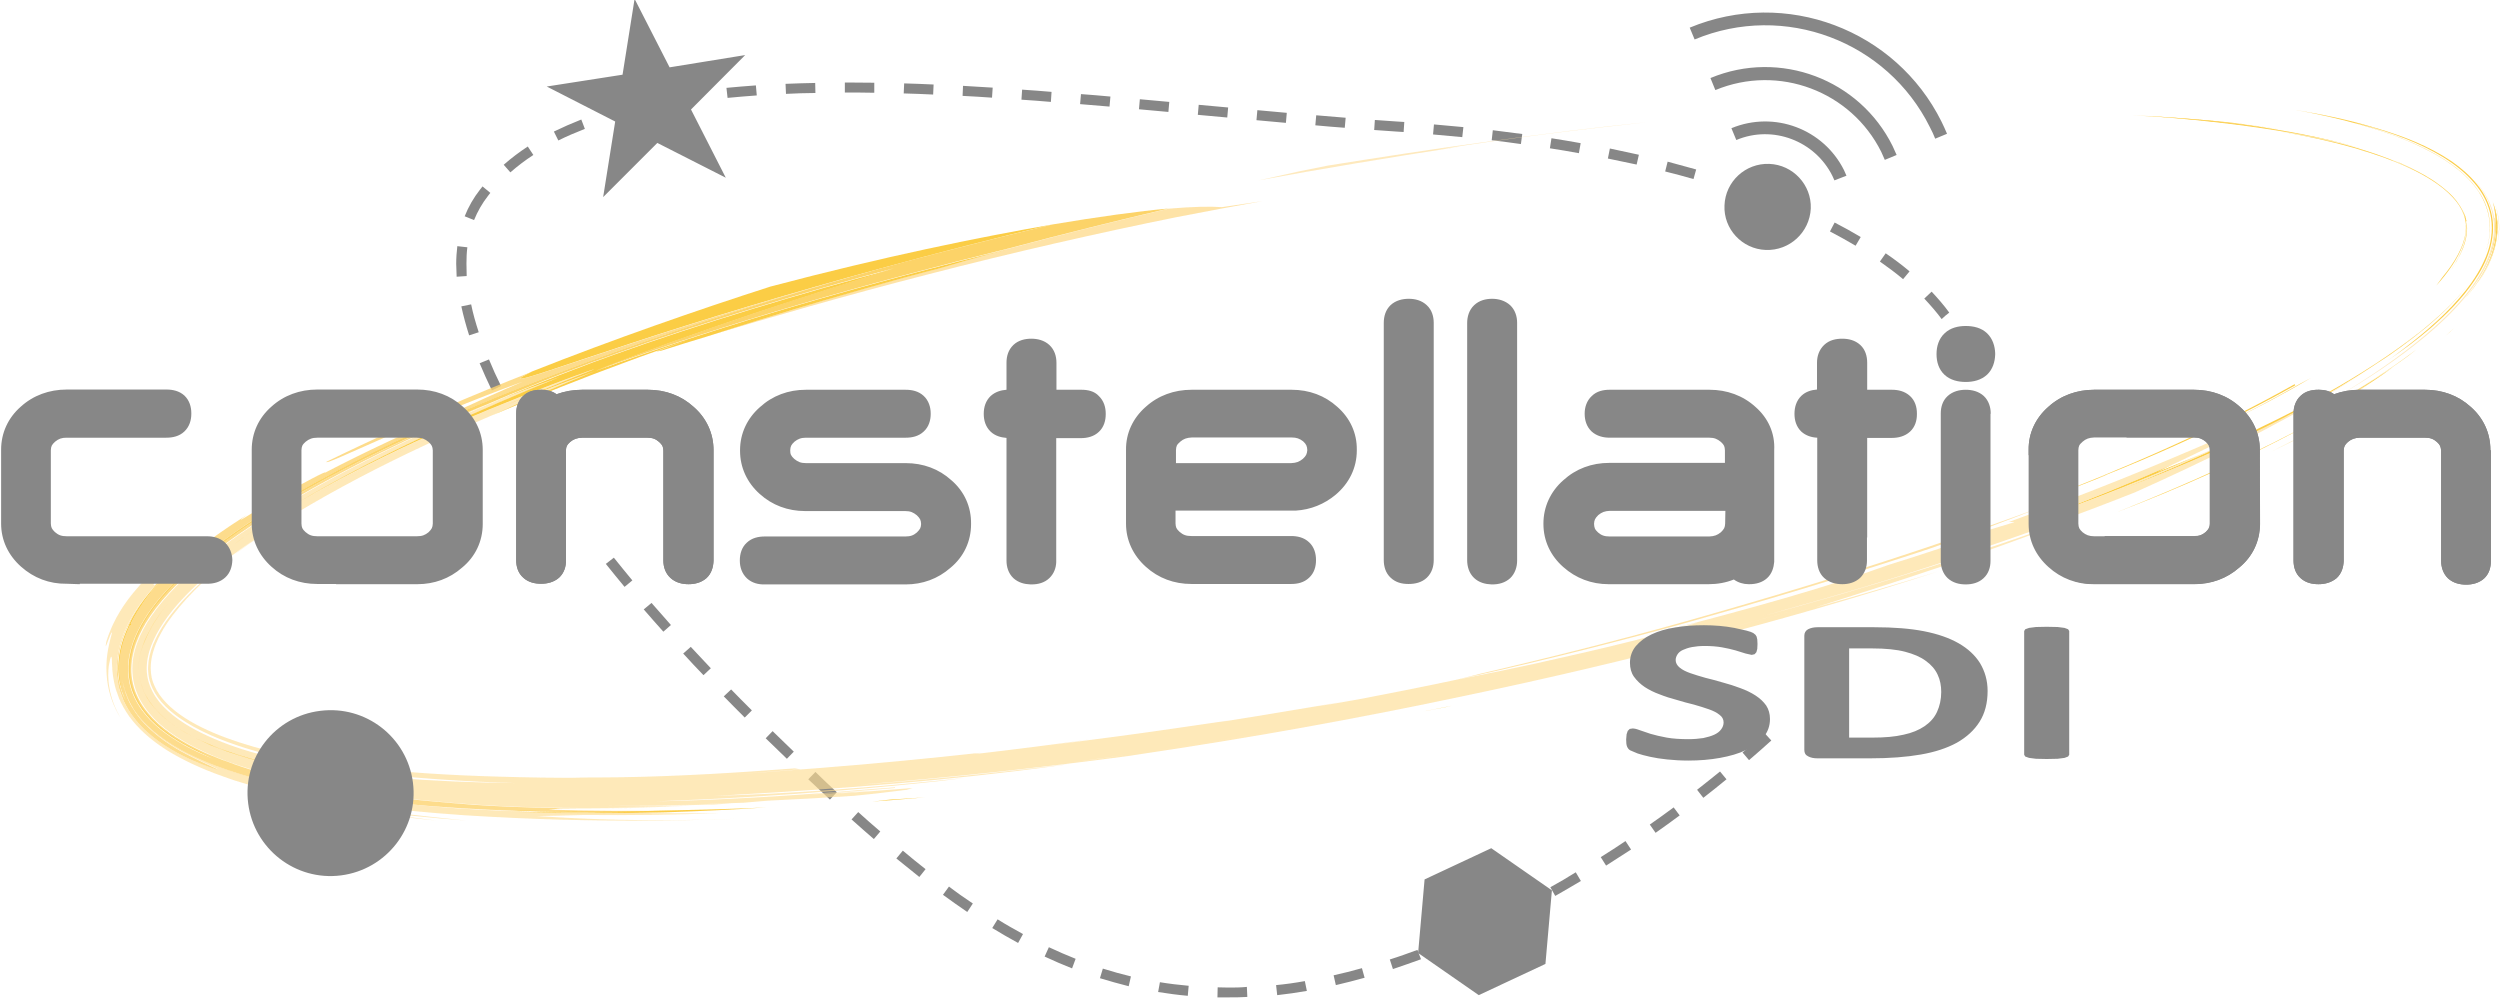 <svg xmlns="http://www.w3.org/2000/svg" width="112.12" height="45" viewBox="0 0 112.12 45"><style type="text/css"><![CDATA[
	.st0{fill:#878787;}	.st1{fill:#FAC017;}	.st2{fill:#FAC019;}	.st3{fill:#FAC226;}	.st4{fill:#FBC842;}	.st5{fill:#FDD36F;}	.st6{opacity:0.8;}	.st7{fill:#FEDC91;}
	.st8{fill:#FEE4AC;}	.st9{fill:none;}	.st10{opacity:0.8;fill:#FEDC91;enable-background:new    ;}
]]></style><g id="Calque_7_1_"><path class="st0" d="M81.08 9.4c-.39-.18-.8-.35-1.23-.52l-.17.42c.42.17.82.34 1.21.52l.19-.42zm-44.83 25.55l.97.91.31-.33c-.32-.29-.64-.6-.96-.91l-.32.33zm-3.67-31.01l.05.45c.43-.04.87-.08 1.31-.11l-.04-.45c-.44.03-.89.07-1.32.11zm1.76 29.17l.95.92.31-.32-.95-.92-.31.32zm-5.47-5.78c.29.33.58.67.88 1l.34-.3-.87-.99-.35.29zm3.59 3.9c.31.32.62.63.94.95l.32-.32c-.31-.31-.62-.62-.93-.94l-.33.31zm6.75-27.52l-1.23-.01h-.09v.45h.09c.4 0 .81 0 1.23.01v-.45zm-8.57 25.6c.3.33.6.65.91.97l.33-.31-.9-.96-.34.3zm7.55 7.44c.33.3.67.59 1 .88l.29-.34c-.33-.28-.66-.57-.99-.87l-.3.33zm6.31 4.87c.38.23.77.46 1.16.67l.22-.4c-.38-.21-.76-.42-1.14-.66l-.24.39zm5.3-37.29c-.44-.04-.88-.08-1.32-.11l-.04.45 1.32.11.04-.45zm-2.95 38.57c.41.19.82.37 1.23.53l.16-.43c-.4-.16-.8-.33-1.2-.52l-.19.42zm-6.65-4.4l1.03.83.28-.35c-.34-.27-.68-.54-1.02-.83l-.29.35zm2.99-34.65l-.02.45c.44.02.88.05 1.32.08l.03-.45-1.33-.08zm-2.66.34c.44.01.88.03 1.32.05l.02-.45c-.44-.02-.89-.04-1.32-.05l-.02.45zm-3.96-.02l-.01-.45c-.45.01-.89.02-1.33.04l.02.45c.43-.02.87-.04 1.32-.04zm10.59-.05c-.44-.04-.88-.07-1.32-.1l-.03.45c.44.03.88.06 1.32.1l.03-.45zm-25.27 4.66l.1-.13-.35-.29-.11.14c-.29.37-.52.77-.69 1.2l.42.17c.16-.39.37-.76.63-1.09zm4.34-3l-.16-.42c-.43.17-.84.35-1.23.54l.2.4c.38-.19.78-.36 1.19-.52zm61.19 8.24c-.23-.32-.5-.63-.79-.94l-.33.31c.29.31.55.61.78.92.1-.1.22-.2.34-.29zm-1.78-1.85c-.33-.28-.69-.55-1.07-.81l-.26.37c.37.26.72.52 1.04.79l.29-.35zm-36.31 31.7c.43.13.85.25 1.29.36l.1-.44c-.42-.1-.84-.22-1.26-.35l-.13.43zm-28.41-32.05c0-.25.01-.5.04-.73l-.45-.05c-.03.26-.05.52-.05.79l.02.58.45-.03-.01-.56zm2.75-5.25c-.38.25-.74.52-1.08.82l.3.34c.32-.28.66-.54 1.03-.78l-.25-.38zm3.5 18.72c.27.34.56.69.84 1.03l.35-.29c-.28-.34-.56-.68-.83-1.02l-.36.28zm-6.48-11.55c.09.42.21.86.35 1.3l.43-.14c-.14-.43-.26-.85-.34-1.25l-.44.09zm.82 2.55c.17.4.35.81.55 1.22l.41-.2c-.2-.4-.38-.8-.54-1.19l-.42.17zm20.78 23.84c.36.27.73.52 1.09.77l.25-.38c-.36-.24-.72-.49-1.07-.76l-.27.37zm35.86-6.38l.29.34c.34-.29.67-.58 1-.88l-.3-.33c-.32.29-.65.58-.99.87zm-1.01.85c-.34.27-.68.55-1.03.82l.28.36c.35-.27.7-.55 1.04-.83l-.29-.35zm-3.15 2.38l.26.37c.37-.26.73-.52 1.08-.78l-.27-.36c-.35.26-.71.52-1.07.77zm-1.88-29.87l1.29.27.1-.44-1.3-.28-.09.45zm-.32 31.33l.24.38 1.12-.72-.25-.38c-.37.25-.74.49-1.11.72zm2.89-30.75c.44.11.86.22 1.27.34l.12-.43-1.28-.35-.11.44zm7.39 2.69c.4.21.78.42 1.15.64l.23-.39c-.37-.22-.76-.44-1.17-.65l-.21.4zm-26.99-5.56l-1.32-.12-.04.45 1.32.12.04-.45zm2.15 39.36l.05.45c.44-.05.88-.11 1.33-.19l-.09-.44c-.44.08-.87.14-1.29.18zm.48-39.12l-1.32-.12-.04.45 1.32.12.04-.45zm2.64.22l-1.32-.11-.04.45c.44.04.88.08 1.32.11l.04-.45zm9.18 34.51l.22.39c.38-.22.77-.44 1.15-.67l-.23-.39c-.38.24-.76.46-1.14.67zm-17.59 4.7c.44.07.88.13 1.33.17l.04-.45c-.44-.04-.87-.09-1.29-.16l-.08.44zm.5-39.92l-1.32-.12-.04.45 1.32.12.04-.45zm7.37 39.17l.1.44c.43-.1.86-.21 1.29-.33l-.12-.43c-.43.12-.85.23-1.27.32zm-4.72.55l-.48-.01-.01.45h.49c.28 0 .56 0 .85-.02l-.02-.45c-.28.03-.56.03-.83.03zm13.18-38.28l-1.32-.17-.05.45c.44.05.88.11 1.31.17l.06-.45zm-1.07 35.01l.2.4c.4-.19.79-.4 1.19-.6l-.21-.4c-.4.21-.79.41-1.18.6zm-4.25-35.1l.03-.45-.32-.02-1-.07-.03.45 1 .07.32.02zm7.94.5c-.43-.08-.87-.15-1.31-.22l-.07.45c.44.07.88.14 1.3.22l.08-.45zm-6.09 35.69l.17.42c.41-.17.81-.35 1.22-.53l-.19-.41c-.4.18-.8.35-1.2.52zm-2.47.92l.14.43c.42-.14.84-.29 1.26-.44l-.16-.42c-.41.15-.82.3-1.24.43zm3.3-37.33l-1.32-.12-.04.45 1.31.12.05-.45zm2.64.31z"/><g class="st6"><path class="st9" d="M52.4 9.36"/><path class="st7" d="M52.4 9.36c1.06-.09 1.85-.11 2.4-.07l1.82-.27c-1.29.23-2.58.47-3.86.72-3.47.7-7.37 1.59-11.08 2.55-3.71.95-7.24 1.97-10 2.8 1.62-.52 3.56-1.12 5.42-1.67l1.81-.52c1.17-.33 2.23-.62 3.08-.84l-.5.15c1.26-.37 2.52-.72 3.79-1.07 1.27-.31 2.55-.62 3.83-.91-1.28.29-2.56.6-3.83.91 2.36-.63 4.74-1.22 7.12-1.78"/><path class="st9" d="M45.28 11.14m-13.6 3.95l24.94-6.07"/><path class="st7" d="M65.67 30.41l-.16.03.9-.23c3.57-.83 7.13-1.74 10.4-2.69 3.98-1.14 8.12-2.42 12.36-3.92.85-.3 1.7-.61 2.56-.93-1.7.67-3.41 1.31-5.14 1.92l-.51.17c-3.69 1.21-7.07 2.22-10.38 3.15-3.33.92-6.58 1.74-10.03 2.5"/><path class="st9" d="M86.58 24.6m4.56-2"/><path class="st2" d="M91.14 22.6c3.88-1.5 7.97-3.23 11.77-5.37l.03.05c-2.11 1.18-4.44 2.32-6.87 3.35-.67.28-1.34.56-2.02.83l.49-.18c-1.13.45-2.26.89-3.4 1.32m8.63-3.59c1.16-.57 2.3-1.18 3.42-1.82l.45-.24c-1.25.74-2.55 1.42-3.87 2.06m-34.92 12.7l-1.03.2 1.29-.26-.26.06"/><path class="st9" d="M63.82 31.91m39.7-12.49"/><path class="st2" d="M103.52 19.42c-.55.29-1.11.57-1.67.84l1.67-.84m-1.67.83l-.24.12.24-.12"/><path class="st9" d="M102.29 5.82"/><path class="st2" d="M102.29 5.82c.42.08.84.16 1.26.25-.41-.09-.83-.17-1.26-.25"/><path class="st9" d="M110.09 14.69"/><path class="st2" d="M110.09 14.69l-.41.37c.14-.11.27-.24.41-.37m-94.18 19.68c-.95-.16-1.89-.34-2.81-.57.92.23 1.86.42 2.81.57"/><path class="st9" d="M63.82 31.91"/><path class="st2" d="M63.82 31.91l-2.08.37 2.08-.37"/><path class="st9" d="M105.52 6.62m0 0"/><path class="st2" d="M105.52 6.62c.57.16 1.12.33 1.66.53-.46-.17-.94-.32-1.42-.46l-.24-.07m-5.53-1.13c.77.09 1.54.2 2.3.33-.51-.08-1.02-.16-1.53-.23l-.77-.1"/><path class="st9" d="M102.29 5.82"/><path class="st2" d="M109.76 12.33c.51-.67.85-1.41.86-2.02l-.01-.33.01.33-.01-.33h.01c.06.35 0 .73-.15 1.13-.16.41-.41.83-.71 1.22"/><path class="st9" d="M102.28 5.9m0 0"/><path class="st2" d="M102.28 5.9c1.1.19 2.18.42 3.24.72.57.16 1.12.33 1.66.53-.46-.17-.94-.32-1.42-.46.78.23 1.56.5 2.3.85.73.34 1.43.77 1.91 1.28.24.25.42.52.52.79l.03.1.02.07.02.08.01.04v.03-.03l.01.1c.01.14.01.29-.01.44-.07.61-.48 1.33-1.03 1.99l-.28.38c.53-.58.97-1.21 1.19-1.82.11-.3.16-.59.14-.86l-.02-.2v-.03l.01.03v-.01l-.02-.08-.03-.1c-.03-.11-.09-.25-.16-.37l.11.23.04.11.03.1.02.1.01.02v.01l-.01-.03v.04l.02.12.01.25-.01-.33.01-.09-.02-.1-.04-.14-.13-.31.14.31.04.14.01.06.01.03v.03l-.01-.03.01.08-.01-.07-.02-.08-.01-.04-.01-.02-.06-.17c-.05-.13-.11-.26-.2-.39-.16-.26-.39-.5-.67-.73-.55-.46-1.26-.84-2.01-1.15.6.26 1.16.56 1.65.9-.61-.43-1.34-.78-2.11-1.08l.46.18c-.67-.29-1.38-.53-2.11-.74-1.04-.29-2.13-.51-3.23-.68m4.9 1.24l-.47-.16.47.16m3.22 2.22"/><path class="st9" d="M105.76 6.69"/><path class="st1" d="M105.76 6.69c.48.14.96.29 1.42.46-.46-.17-.94-.33-1.42-.46"/><path class="st9" d="M107.18 7.15m3.44 2.83"/><path class="st1" d="M110.61 9.98l.01.33-.01-.33"/><path class="st9" d="M96.11 5.19m0 0"/><path class="st2" d="M96.11 5.19c.43.02.87.05 1.3.08.6.04 1.21.1 1.81.16 1.8.19 3.6.46 5.33.87.33.08.66.17.98.26-1.06-.29-2.15-.5-3.25-.68-2.02-.33-4.09-.55-6.17-.69"/><path class="st9" d="M105.53 6.57m4.87 2.79"/><path class="st2" d="M110.4 9.36l.14.31.04.14.01.06.01.03v.03l-.01-.03.01.08h-.01l.01-.08-.02-.1-.04-.14-.14-.3"/><path class="st9" d="M110.62 9.98"/><path class="st1" d="M110.4 9.36l.14.31.04.14.01.06.01.03v.03l-.01-.03.01.08v-.08l.01.03v-.03l-.01-.03-.01-.06-.04-.14-.15-.31"/><path class="st9" d="M110.62 9.98m-15.03-4.81"/><path class="st2" d="M95.59 5.17l1.02.05.8.06c-.43-.03-.87-.06-1.3-.08l-.52-.03"/><path class="st9" d="M96.37 5.2m0 0"/><path class="st2" d="M96.37 5.2l.24.02-.24-.02m.69.05c.98.06 1.96.14 2.93.25-.51-.05-1.03-.1-1.55-.14-.46-.05-.92-.08-1.38-.11"/><path class="st9" d="M97.41 5.28m13.2 4.7"/><path class="st1" d="M110.61 9.98l.01.33-.01-.33"/><path class="st9" d="M110.61 9.98m-14.24-4.78"/><path class="st2" d="M96.37 5.2l.69.05-.69-.05m.24.02l.45.03c.46.03.92.07 1.38.11l.77.08c-.6-.06-1.21-.11-1.81-.16.6.04 1.21.1 1.81.16-.6-.06-1.21-.11-1.81-.16l-.79-.06"/><path class="st1" d="M96.37 5.2l.69.05-.45-.03-.24-.02m.69.05c.46.03.92.07 1.38.11-.46-.05-.92-.08-1.38-.11"/><path class="st9" d="M99.22 5.44m0 0l-1.81-.16"/><path class="st1" d="M97.41 5.28c.6.04 1.21.1 1.81.16-.61-.07-1.21-.12-1.81-.16"/><path class="st9" d="M98.44 5.35m0 0"/><path class="st2" d="M98.44 5.35c.52.04 1.04.09 1.55.14l.77.1c-.77-.09-1.54-.17-2.32-.24"/><path class="st9" d="M99.99 5.49m0 0"/><path class="st1" d="M99.99 5.49l.77.11-.77-.11m-1.55-.14c.52.04 1.04.09 1.55.14-.51-.05-1.03-.1-1.55-.14"/><path class="st9" d="M99.99 5.49m-1.55-.14"/><path class="st2" d="M98.44 5.35c.78.07 1.55.15 2.32.25.43.06.85.13 1.27.21-.85-.14-1.7-.25-2.56-.34l-.26-.02-.77-.1"/><path class="st9" d="M100.76 5.6m1.27.2l-3.59-.45"/><path class="st1" d="M98.44 5.35c.78.07 1.55.15 2.32.25-.77-.1-1.54-.18-2.32-.25"/><path class="st9" d="M100.76 5.6m0 0"/><path class="st1" d="M106.71 6.97l.47.16-.47-.16"/><path class="st9" d="M99.22 5.44m7.96 1.7"/><path class="st2" d="M107.18 7.14l.46.17c.6.26 1.16.56 1.65.9-.61-.43-1.34-.78-2.11-1.07"/><path class="st1" d="M107.18 7.14l.46.17-.46-.17"/><path class="st9" d="M107.64 7.31"/><path class="st1" d="M107.64 7.31c.6.26 1.16.56 1.65.9-.49-.34-1.06-.64-1.65-.9"/><path class="st9" d="M107.64 7.31m1.65.91l-4.74-1.91"/><path class="st2" d="M104.55 6.31c.5.12.99.25 1.47.39l-.48-.13c-.33-.09-.66-.18-.99-.26"/><path class="st9" d="M99.22 5.44m0 0"/><path class="st2" d="M99.22 5.44l.26.02c1.71.19 3.42.46 5.07.85-1.74-.41-3.53-.68-5.33-.87"/><path class="st1" d="M99.22 5.44l.26.02-.26-.02.26.02-.26-.02m0 0l.26.02-.26-.02"/><path class="st9" d="M104.55 6.31"/><path class="st2" d="M107.98 15.98c-1.08.79-2.21 1.49-3.36 2.14 1.3-.74 2.58-1.55 3.78-2.47l-.42.33"/><path class="st9" d="M104.62 18.11"/><path class="st2" d="M106.46 17.07c-1.05.66-2.14 1.25-3.24 1.81 1.4-.73 2.79-1.52 4.11-2.42-.28.21-.57.41-.87.61"/><path class="st9" d="M103.23 18.88m.84-.13"/><path class="st2" d="M104.07 18.75c-3.25 1.81-6.42 3.18-9.13 4.22 1.55-.62 3.1-1.27 4.62-1.97l-.24.11c1.61-.73 3.19-1.5 4.75-2.36"/><path class="st9" d="M99.56 21m0 0l-4.62 1.97 9.13-4.22"/><path class="st2" d="M104.07 18.75c-1.55.86-3.14 1.63-4.75 2.36l.24-.11c1.52-.69 3.03-1.44 4.51-2.25"/><path class="st9" d="M104.07 18.75"/><path class="st1" d="M104.07 18.75c-1.55.86-3.14 1.63-4.75 2.36 1.61-.73 3.19-1.5 4.75-2.36"/><path class="st9" d="M99.32 21.11"/><path class="st2" d="M105.57 17.65c-.38.23-.77.44-1.15.65.69-.39 1.38-.8 2.04-1.23-.29.2-.59.39-.89.58"/><path class="st9" d="M104.42 18.3m7.49-9.11"/><path class="st2" d="M111.91 9.19c.2.56.22 1.19.09 1.75.12-.56.1-1.19-.09-1.75"/><path class="st8" d="M59.53 7.43l-1.29.26-1.8.4c2.85-.52 5.7-1 9.08-1.52l-1.04.14c3.64-.58 6.25-.88 9.38-1.23-2.22.22-4.77.54-7.27.89-2.52.34-4.99.73-7.06 1.06m4.94-.72"/><path class="st9" d="M65.51 6.57m8.34-1.09l5.49-.63"/><path class="st2" d="M79.34 4.85l1.05-.08-1.05.08"/><path class="st9" d="M65.51 6.57"/><path class="st2" d="M65.51 6.57l1.56-.24-1.56.24"/><path class="st9" d="M77.77 4.98"/><path class="st2" d="M77.77 4.98l1.57-.13-1.57.13m34.12 4.81c.08.56-.01 1.13-.2 1.65-.2.52-.48.98-.8 1.41.32-.43.59-.9.78-1.42.19-.51.28-1.08.2-1.64h.02m.01 0c.08.56-.01 1.13-.21 1.65.19-.52.28-1.09.19-1.65h.02"/><path class="st9" d="M111.69 11.44m.15-2.22"/><path class="st2" d="M111.84 9.22c.15.46.19.96.12 1.43-.08.57-.3 1.09-.57 1.57s-.6.91-.96 1.31c.44-.5.84-1.06 1.13-1.68s.46-1.33.36-2.05l-.03-.28-.05-.3"/><path class="st9" d="M110.43 13.52"/><path class="st2" d="M111.85 9.21c.15.46.19.96.12 1.43.06-.47.02-.97-.12-1.43"/><path class="st9" d="M111.96 10.65m-.21-1.71"/><path class="st2" d="M111.75 8.94c.07.16.12.31.17.49.04.15.07.33.08.5.03.34 0 .68-.07 1.01-.14.65-.45 1.24-.81 1.76.4-.6.74-1.28.84-2.04.07-.47.03-.97-.12-1.43-.02-.11-.05-.2-.09-.29"/><path class="st9" d="M111.12 12.69m.75-2.9"/><path class="st8" d="M111.87 9.79c.08.56-.01 1.13-.2 1.64-.19.52-.47.99-.78 1.42.32-.43.6-.9.8-1.41-.26.71-.69 1.37-1.2 1.97-.51.6-1.09 1.15-1.7 1.66-1.22 1.02-2.55 1.89-3.81 2.63 1.32-.81 2.62-1.68 3.81-2.69.51-.43 1-.89 1.45-1.39.45-.5.86-1.05 1.16-1.66.3-.6.5-1.3.44-2-.02-.17-.05-.35-.09-.51-.05-.17-.11-.33-.18-.49-.15-.31-.35-.6-.58-.86.43.46.77 1.04.88 1.69"/><path class="st1" d="M111.87 9.79c.08.56-.01 1.13-.2 1.64-.19.52-.47.99-.78 1.42.32-.43.59-.9.78-1.42.19-.51.28-1.08.2-1.64"/><path class="st9" d="M110.89 12.85m.8-1.41"/><path class="st2" d="M109.96 7.24c.41.29.8.62 1.13 1.03.33.4.57.89.67 1.41.1.52.04 1.06-.11 1.55-.15.5-.4.95-.68 1.36-.56.83-1.25 1.5-1.92 2.09-.67.58-1.34 1.06-1.94 1.47.24-.17.46-.33.69-.51 1.08-.82 2.02-1.66 2.78-2.61.37-.47.69-.98.91-1.52.22-.54.32-1.14.23-1.73-.08-.58-.37-1.13-.76-1.58-.39-.45-.87-.83-1.39-1.15-1.05-.64-2.26-1.09-3.6-1.45l-.43-.11c.64.17 1.36.4 2.12.69.75.3 1.53.66 2.24 1.16.7.49 1.32 1.13 1.6 1.89.14.38.19.77.17 1.13-.02.37-.1.71-.22 1.01.18-.48.26-1.01.19-1.52s-.28-.99-.58-1.4c-.62-.82-1.5-1.38-2.4-1.82s-1.85-.77-2.81-1.04-1.92-.48-2.9-.66c1.21.2 2.42.45 3.6.81 1.2.35 2.37.8 3.41 1.5"/><path class="st9" d="M111.45 11.36m-.73 1.37"/><path class="st2" d="M110.72 12.73c-.55.73-1.21 1.37-1.92 1.96-.7.58-1.45 1.12-2.21 1.62.65-.44 1.29-.9 1.9-1.39.81-.65 1.6-1.36 2.23-2.19m-10.55 7.11l-.71.33-.24.1.95-.43m4.2-2.15l-1.15.63c-1 .54-2.02 1.04-3.05 1.52l-.71.33c1.67-.76 3.31-1.58 4.91-2.48m-1.15.63c-1 .54-2.02 1.04-3.05 1.52 1.03-.49 2.05-.99 3.05-1.52"/><path class="st9" d="M99.46 20.17m9.02-5.25"/><path class="st2" d="M108.48 14.92c-.61.5-1.24.96-1.9 1.39-1.09.73-2.22 1.39-3.37 2.01-1 .54-2.02 1.04-3.05 1.52l-.95.44.24-.1c-1.52.67-3.06 1.3-4.61 1.89 1.78-.72 3.55-1.48 5.28-2.31 2.63-1.19 5.91-2.89 8.36-4.84"/><path class="st1" d="M108.48 14.92c-.61.5-1.24.96-1.9 1.39.66-.44 1.3-.9 1.9-1.39"/><path class="st9" d="M106.59 16.31m-6.42 3.53"/><path class="st1" d="M100.17 19.84l-.95.43.95-.43"/><path class="st9" d="M99.22 20.27"/><path class="st1" d="M103.22 18.32c-1 .54-2.02 1.04-3.05 1.52 1.03-.49 2.05-.99 3.05-1.52"/><path class="st9" d="M99.46 20.17m3.76-1.85"/><path class="st1" d="M103.22 18.32c-1 .54-2.02 1.04-3.05 1.52 1.03-.49 2.05-.99 3.05-1.52"/><path class="st9" d="M98.69 20.38m0 0"/><path class="st2" d="M98.69 20.38c-2.62 1.18-5.07 2.12-7.05 2.81 1.96-.74 3.9-1.53 5.81-2.37l-.7.35c.65-.26 1.3-.52 1.94-.79"/><path class="st9" d="M41.49 35.76m0 0"/><path class="st2" d="M41.49 35.76c-.79.07-1.58.13-2.37.19l.79-.09 1.58-.1"/><path class="st1" d="M34.56 12.85c5.11-1.35 9.25-2.19 12.62-2.78-2.56.61-5.11 1.26-7.65 1.96-4.11 1.12-8.19 2.36-11.21 3.36-3.02.99-5.01 1.71-4.99 1.58 0-.03.17-.14.53-.31 3.69-1.46 7.43-2.76 10.7-3.81"/><path class="st9" d="M47.18 10.08"/><path class="st2" d="M6.48 26.86c.24-.3.49-.57.75-.83-.33.36-.57.66-.77.95-.21.29-.38.57-.55.92-.17.34-.35.74-.47 1.31-.11.56-.16 1.33.23 2.2l-.13-.27c-.05-.1-.11-.3-.14-.41-.09-.34-.12-.75-.07-1.2.05-.45.19-.93.4-1.38.18-.46.45-.89.75-1.29"/><path class="st9" d="M14.64 20.71"/><path class="st5" d="M14.64 20.71c1.92-.94 4.48-2.11 7.2-3.23.67-.27 1.34-.55 2.02-.81-.36.17-.53.28-.53.31-.01.12 1.97-.59 4.99-1.58 3.02-1 7.1-2.24 11.21-3.36-6.28 1.74-12.5 3.76-18.51 6.3-2 .85-3.98 1.76-5.91 2.78-1.4.74-2.77 1.53-4.08 2.41-1.31.89-2.58 1.86-3.65 3.04-.53.6-1.02 1.25-1.33 2.01-.16.38-.27.78-.3 1.19-.03.42.02.84.16 1.23.28.79.87 1.42 1.52 1.89.65.48 1.37.83 2.11 1.13-.24-.12-.48-.24-.71-.37-.68-.33-1.35-.73-1.91-1.27-.56-.53-1-1.23-1.09-2.02-.1-.76.13-1.52.48-2.18s.82-1.24 1.32-1.78c.32-.34.65-.65.99-.95 1.03-.9 2.14-1.68 3.26-2.39 1.12-.71 2.27-1.35 3.4-1.94 2.27-1.17 4.5-2.16 6.6-3-3.24 1.38-6.56 2.93-9.67 4.85-1.03.64-2.03 1.33-2.97 2.08-.94.76-1.83 1.6-2.51 2.59-.5.74-.89 1.6-.84 2.51.02.45.15.89.37 1.28s.51.73.84 1.03c.66.59 1.44 1.01 2.23 1.36s1.61.62 2.43.85c1.63.45 3.26.74 4.84.96s3.12.35 4.59.46c2.1.15 5.27.21 8.43.12-1.49.04-2.98.06-4.48.05l-.53.05c2.02.07 4.04.07 6.07.04l-1.58.04c-1.93.04-3.87.04-5.81-.02-1.76-.06-3.52-.16-5.27-.33-1.08-.11-2.17-.25-3.26-.42-1.69-.28-3.41-.64-5.11-1.28-.85-.33-1.69-.72-2.48-1.31-.39-.3-.76-.64-1.06-1.06-.15-.21-.28-.44-.39-.69l-.14-.39-.05-.19-.01-.04-.01-.06-.02-.1.03.17.03.14.1.32c.07.2.16.4.27.58.21.36.48.69.78.96.59.56 1.27.97 1.97 1.31.69.35 1.03.48 1.09.53.06.04-.2-.03-.69-.22-.49-.2-1.2-.5-1.97-1.05-.38-.28-.77-.62-1.11-1.07-.17-.22-.32-.47-.45-.75l-.16-.43-.04-.12-.02-.09-.01-.04-.01-.04v-.03l-.02-.11c-.1-.61-.02-1.23.15-1.78.17-.55.43-1.02.7-1.44.11-.16.22-.31.34-.46-.29.4-.56.83-.77 1.28-.21.45-.35.93-.4 1.38-.05.45-.01.86.08 1.2l.13.41.13.28c-.39-.88-.34-1.65-.23-2.21.12-.57.3-.96.47-1.3s.35-.62.55-.92c.21-.29.44-.6.77-.95.27-.25.55-.49.83-.72.95-.84 1.98-1.56 3.03-2.23-.75.56.19-.07 1.31-.73 1.11-.66 2.41-1.33 2.19-1.16 1.88-.98 3.8-1.87 5.74-2.69 1.04-.48 2.08-.95 3.13-1.4-2.23.82-4.49 1.76-6.15 2.49-1.63.71-2.72 1.23-2.64 1.1"/><path class="st1" d="M23.33 16.97c-.01.12 1.97-.59 4.99-1.58 3.02-1 7.1-2.24 11.21-3.36-4.11 1.12-8.18 2.36-11.21 3.36-3.02.99-5 1.71-4.99 1.58m-16.11 9.05c-.33.36-.57.66-.77.95-.21.29-.38.57-.55.92-.17.34-.35.74-.47 1.31-.11.56-.16 1.33.23 2.2-.39-.87-.34-1.64-.23-2.2.12-.57.3-.97.47-1.31.17-.34.35-.62.55-.92.2-.28.44-.59.77-.95"/><path class="st9" d="M6.13 27.32m1.09-1.3l16.64-9.35 6.83 19.66 3.69-.12"/><path class="st2" d="M34.38 36.21c-1.23.06-2.46.09-3.69.12l-1.58.04c-1.93.04-3.87.04-5.81-.02h-.26c1.67.06 3.34.08 5.01.07-1.85.03-3.69.03-5.54-.04 2.11.12 4.75.12 7.39.05 1.5-.05 2.99-.12 4.48-.22m-5.27.17c-1.93.04-3.87.04-5.81-.02 1.94.06 3.87.06 5.81.02m0 0"/><path class="st9" d="M29.11 36.38"/><path class="st1" d="M29.11 36.38c-1.93.04-3.87.04-5.81-.02 1.94.06 3.87.06 5.81.02"/><path class="st2" d="M7.01 26.2l.21-.18c-.26.26-.51.54-.75.84.18-.23.35-.45.54-.66"/><path class="st9" d="M7.22 26.02m22.19-10.27"/><path class="st2" d="M29.41 15.75l.26-.04-.26.04"/><path class="st10" d="M4.77 28.77c.17-.55.39-.98.6-1.33.22-.36.43-.64.63-.88.38-.47.69-.75.9-.95.44-.38.54-.39.48-.27-.05.12-.24.39-.37.61-.12.21-.19.37-.01.24-.18.21-.36.43-.53.66-.12.15-.23.3-.34.46-.27.42-.53.89-.7 1.44-.17.54-.25 1.17-.15 1.78l.02.11v.03l.01.04.01.05.02.09.03.12.16.43c.12.27.28.52.45.75.34.45.73.79 1.11 1.07.77.55 1.48.86 1.97 1.05.49.19.76.26.69.22-.06-.05-.4-.18-1.09-.53-.69-.34-1.38-.75-1.97-1.31-.29-.28-.56-.6-.77-.96-.1-.18-.2-.38-.27-.58l-.1-.32-.03-.14-.03-.17.02.1.01.06.01.04.05.19c.04.15.08.26.14.39.1.25.24.48.39.69.3.42.67.77 1.06 1.06.78.59 1.63.98 2.47 1.31 1.7.64 3.42 1 5.11 1.28 1.09.18 2.17.31 3.26.42 1.75.18 3.52.28 5.27.33h-.26c-1.58-.05-3.17-.15-4.75-.3 2.63.31 6.34.43 9.77.36-1.85.03-3.7.03-5.54-.04 2.11.12 4.75.12 7.39.05l-.79.05c1.06.01 2.11.01 3.17 0-2.02.07-4.05.1-6.08.08-.7.02-1.41.04-2.11.05 2.11.13 4.77.27 9 .12-2.78.1-5.23.11-7.94.04-1.36-.04-2.78-.1-4.35-.2-1.56-.11-3.27-.26-5.19-.53l-.53-.02c-.53-.09-1.05-.2-1.58-.31.91.24 2.36.5 3.79.69 1.42.19 2.81.32 3.61.41-1.59-.12-3.18-.28-4.77-.52.13.05.79.16 1.52.27l1.92.25c-1.97-.19-3.08-.4-4.28-.63-.6-.12-1.22-.25-1.97-.42s-1.64-.38-2.76-.74l-.21-.07-.31-.11c-1-.35-1.85-.75-2.57-1.2-.71-.45-1.28-.97-1.67-1.51-.19-.27-.34-.54-.45-.8l-.14-.39-.04-.15-.01-.03v-.02l-.01-.04-.02-.08c-.09-.43-.09-.73-.1-.92 0-.37-.06-.3-.14.17-.03.24-.05.58.03 1 .07.43.24.92.54 1.4-.39-.58-.64-1.32-.67-2.06-.03-.5.03-.88.08-1.14.05-.27.1-.44.13-.55.06-.21.03-.18-.03-.06-.11.24-.29.84-.19.32"/><path class="st1" d="M9.77 34.49c-.06-.05-.4-.18-1.09-.53-.69-.34-1.38-.75-1.97-1.31-.29-.28-.56-.6-.77-.96-.11-.18-.2-.38-.27-.58l-.1-.32-.03-.13-.03-.17.03.17.03.13.1.32c.07.2.16.4.27.58.21.37.48.69.77.96.59.56 1.27.97 1.97 1.31.69.35 1.03.48 1.09.53m-4.26-4.01l.02.1.01.06.01.04.05.19c.04.15.08.26.14.39.1.25.24.48.39.69.3.42.67.77 1.06 1.06.78.59 1.63.98 2.47 1.31 1.7.64 3.42 1 5.11 1.28-1.69-.28-3.41-.64-5.11-1.28-.84-.33-1.69-.72-2.47-1.31-.39-.29-.76-.64-1.06-1.06-.15-.21-.28-.44-.39-.69-.05-.12-.1-.24-.14-.39l-.05-.19-.01-.04-.01-.06-.02-.1m22.54 5.94c-1.85.03-3.69.03-5.54-.04 1.85.07 3.7.08 5.54.04"/><path class="st9" d="M22.51 36.39"/><path class="st1" d="M23.04 36.36l.26-.01-.26.01"/><path class="st9" d="M5.46 32.28m14.1 4.53l13.53-.07-12.2.08-10.55-1.87 4.74 1.08 17.2.45-4.23-.06-5.01-.06 15.27-.67"/><path class="st10" d="M38.31 35.69l1.05-.11 1.31-.16-1.57.14 1.57-.14.26-.08c-1.23.1-2.45.19-3.68.27l2.1-.17c-1.05.08-2.1.14-3.15.2 1.31-.09 2.62-.19 3.94-.3v-.03l-1.31.1c-3.14.27-6.56.48-9.45.53 1.35-.05 2.7-.11 4.05-.19 2.87-.17 5.77-.4 8.79-.73l1.04-.13c-3.92.42-8.38.75-11.27.8l.85-.04c2.71-.15 5.01-.31 7.32-.51 2.31-.2 4.62-.44 7.36-.81l.44-.06c-1.31.15-3 .35-4.7.52-1.7.17-3.4.32-4.71.4 4.19-.33 8.11-.76 12.02-1.28l.52-.08c5.2-.77 9.86-1.62 14.49-2.6-1.98.4-3.96.78-5.94 1.13 1.99-.35 3.97-.73 5.94-1.13 3.73-.78 7.31-1.62 10.85-2.55 3.53-.92 7.01-1.92 10.52-3.06-1.84.57-3.7 1.11-5.56 1.63 3.51-1.1 7.52-2.41 10.71-3.65-2.59.95-5.03 1.75-7.45 2.49s-4.82 1.42-7.36 2.11c2.54-.68 4.94-1.37 7.36-2.11s4.86-1.54 7.45-2.49l.98-.38c-2.1.76-4.53 1.59-6.97 2.35-2.44.77-4.9 1.48-7.06 2.06 3.04-.85 5.57-1.56 9.05-2.74l-1 .31-1.5.49 1.5-.49c3.24-1.08 5.96-2.05 8.65-3.12 2.88-1.29 6.2-2.88 9.33-4.79.52-.32 1.03-.65 1.54-.99-1.09.73-2.22 1.39-3.37 2.01.39-.2.77-.42 1.15-.63-1.59.91-3.24 1.72-4.91 2.48-1.52.67-3.06 1.3-4.61 1.89 1.78-.72 3.55-1.48 5.28-2.31l-1.44.63c-2.62 1.18-5.07 2.12-7.05 2.81 1.96-.74 3.9-1.53 5.82-2.37 1.1-.52 2.2-1.05 3.28-1.62l-.51.13c-2.02.9-5.34 2.32-9.43 3.82l-.74.27h.28l-1.25.38c-.73.28-1.47.56-2.2.83-.75.25-1.49.49-2.24.72-1.23.45-2.85.97-4.62 1.48-1.76.51-3.66 1.02-5.44 1.47l1.53-.37c-.8.25-1.77.52-2.8.79-1.54.39-3.19.76-4.58 1.07-1.02.22-2.04.43-3.06.63l-.28.06.11-.03-.11.02c-1.45.31-2.91.6-4.37.88l-2.32.41-1.3.21 1.3-.21 1.55-.27-1.29.21 2.58-.47c-1.72.32-3.44.61-5.16.89l-1.81.29.52-.09-2.33.34c-1.64.24-3.28.46-4.93.67-1.12.16-2.25.31-3.37.46.95-.12 1.9-.25 2.85-.39l1.55-.23c-1.73.24-3.46.46-5.19.66l.26-.06c-2.08.23-4.69.49-7.29.69l-.26.02c-1.48.12-2.95.23-4.43.31 1.3-.07 2.61-.17 3.91-.28l-.26-.04c-2.51.19-5.18.36-7.9.4-.67.01-1.33.01-2 .01l.52.01c-1.3.01-2.6-.01-3.9-.05-2.2-.06-4.34-.19-6.39-.45.57.1 1.15.18 1.73.25-.58-.07-1.16-.16-1.73-.25-1.84-.23-3.61-.56-5.22-1.08-.8-.26-1.56-.57-2.21-.95-.65-.38-1.2-.85-1.5-1.37-.07-.13-.14-.27-.18-.39l-.03-.1-.02-.07-.01-.04v.02-.02l-.03-.21c-.03-.28 0-.58.08-.87.16-.6.5-1.19.9-1.71.81-1.06 1.81-1.93 2.74-2.69-.72.54-1.4 1.12-2.01 1.74-.61.62-1.15 1.29-1.49 1.99-.35.7-.45 1.41-.24 2.02.2.6.69 1.12 1.26 1.52.86.61 1.92 1.04 3 1.38 1.09.34 2.22.59 3.38.79 2.31.4 4.69.6 7.13.72l1.61.06c-1.82-.02-3.65-.09-5.46-.24l.26.03c-.43-.03-.86-.07-1.29-.11.34.03.69.06 1.03.08-2.06-.22-3.99-.52-5.77-.98-.89-.23-1.74-.51-2.53-.87-.78-.35-1.51-.79-2.04-1.34s-.81-1.22-.74-1.93c.06-.72.45-1.45.94-2.12.5-.67 1.12-1.29 1.8-1.87.68-.58 1.41-1.12 2.19-1.65-.35.25-.7.5-1.04.77 1.75-1.31 3.67-2.43 5.62-3.46 1.96-1.03 3.98-1.96 6.03-2.83 1.51-.69 3.04-1.34 4.58-1.96-1.31.48-2.62.98-3.92 1.5.73-.31 1.45-.6 2.18-.9l1.7-.68c.08-.04-.32.09-1.73.62-.71.27-1.66.64-2.93 1.16-1.27.53-2.85 1.2-4.77 2.14-1.33.65-2.65 1.35-3.92 2.1 2.13-1.27 4.25-2.33 6.24-3.26 1.99-.93 3.87-1.72 5.57-2.42-1.07.39-2.14.79-3.2 1.22-3.24 1.38-6.56 2.93-9.67 4.85-1.03.64-2.03 1.32-2.97 2.08-.94.76-1.83 1.6-2.51 2.59-.5.74-.89 1.6-.84 2.51.02.45.15.89.37 1.28s.51.73.84 1.03c.66.59 1.44 1.01 2.23 1.36.79.35 1.61.61 2.43.84 1.63.45 3.26.74 4.84.96s3.12.35 4.59.46c2.1.15 5.27.21 8.43.11l.53-.02-1.58.02c.79-.01 1.58-.03 2.37-.05-1.23.02-2.46.02-3.69 0 1.58.01 3.16-.01 4.74-.06l.79-.05c-1.32.05-2.64.08-3.95.1 1.49-.02 2.98-.07 4.48-.13l1.05-.09c1.27-.06 2.58-.13 3.9-.22m36.92-6.94c1.91-.48 3.69-.94 5.59-1.48 1.9-.53 3.92-1.13 6.29-1.91-2.37.78-4.39 1.38-6.29 1.91-1.89.54-3.67 1-5.59 1.48l-1.53.38-1.02.25 1.02-.25 1.53-.38-.25.09c-1.36.35-2.72.68-4.08 1.01 1.37-.32 2.72-.66 4.08-1.01l.25-.09m-21.32 4.57c3.63-.6 5.97-.95 9.32-1.62-3.34.67-5.69 1.02-9.32 1.62m-3.11.49l-.26.04c-.87.13-1.74.25-2.6.36l2.6-.36.26-.04c3.12-.45 5.46-.8 8.57-1.37-3.11.57-5.45.92-8.57 1.37m21.64-4.31l-1.53.4 1.53-.4m-64.54-2.84c.76-.82 1.63-1.54 2.54-2.21.91-.67 1.86-1.29 2.83-1.87-.97.58-1.93 1.2-2.83 1.87-.91.67-1.78 1.4-2.54 2.21m0 0c.76-.82 1.63-1.54 2.54-2.21.91-.67 1.86-1.29 2.83-1.87-.97.58-1.93 1.2-2.83 1.87-.91.67-1.78 1.4-2.54 2.21m0 0c-.23.25-.46.51-.66.78s-.39.56-.54.85c-.16.29-.29.6-.37.91-.08.29-.12.6-.1.89l.01.09.03.22.02.1.03.12c.04.13.09.28.15.41.13.28.32.55.53.79.22.24.47.46.73.65.27.2.55.38.85.53.3.16.61.3.92.43.23.1.48.19.72.27.32.11.65.22.98.31.33.1.67.18 1 .26.33.08.67.15 1.01.22.25.05.51.1.77.14.34.06.68.12 1.03.17l.77.1c-1.98-.28-3.81-.64-5.47-1.21-.83-.28-1.62-.62-2.31-1.07s-1.29-1.01-1.57-1.72l-.06-.15-.04-.15-.03-.13-.02-.12c-.06-.36-.03-.75.06-1.12l.08-.26c.1-.31.25-.6.42-.89.09-.16.19-.32.3-.47.23-.33.48-.64.76-.95m14.85-8.52c-.42.17-.85.35-1.28.53l-.89.38-.96.42-.95.44-1.18.57-.56.28c-.51.25-1.01.52-1.51.79l-.02.01c-.31.17-.61.33-.91.51l.91-.51c-.31.17-.61.33-.91.51l.91-.51.01-.01-.92.51c.37-.21.77-.43 1.19-.65l.65-.34c.39-.2.78-.39 1.17-.58l.37-.18 1.11-.52.66-.3.68-.31c.83-.36 1.66-.72 2.43-1.04m67.57 5.27l.01.02.99-.34-1 .32"/><path class="st7" d="M7.9 26.66c-.46.49-.87 1.02-1.19 1.6-.31.58-.52 1.21-.49 1.83-.02-.29.02-.6.1-.89.09-.31.21-.62.37-.91s.34-.57.54-.85c.21-.27.44-.53.67-.78m-.77.95c-.11.15-.21.31-.3.47-.17.29-.31.59-.42.89l-.08.26c.15-.56.44-1.11.8-1.62m-.9 2.57l.05.34.1.33c.08.22.19.42.32.61.27.39.62.72 1.01 1 .79.57 1.7.97 2.62 1.28 1.84.62 3.71.94 5.44 1.16l-.77-.09c-.34-.05-.69-.1-1.03-.17-.26-.04-.51-.09-.77-.14-.34-.07-.68-.14-1.01-.22-.34-.08-.67-.17-1-.26-.33-.1-.66-.2-.98-.31l-.72-.28c-.3-.13-.61-.27-.91-.43-.3-.16-.58-.33-.85-.53s-.52-.41-.73-.65c-.22-.24-.4-.5-.54-.79l-.15-.41-.03-.12-.02-.1-.03-.22m.04.17l.02.12.03.13.04.15.06.15-.09-.26-.04-.15-.02-.14"/><path class="st3" d="M65.4 30.47l.11-.03.16-.03-.27.06"/><path class="st9" d="M17.64 34.63"/><path class="st1" d="M17.64 34.63c-.58-.07-1.16-.16-1.73-.25.57.09 1.15.17 1.73.25"/><path class="st9" d="M104.37 17.69m0 0"/><path class="st1" d="M104.37 17.69l-1.15.63 1.15-.63m-4.24 2.06c-1.73.83-3.49 1.59-5.28 2.31 1.78-.72 3.55-1.48 5.28-2.31"/><path class="st9" d="M94.85 22.06"/><path class="st1" d="M91.64 23.19c1.96-.74 3.9-1.53 5.81-2.37-1.91.84-3.85 1.63-5.81 2.37m-83.74 3.47c-.23.25-.46.51-.66.78s-.39.56-.54.85c-.16.29-.29.6-.37.91-.08.29-.12.6-.1.89-.02-.29.02-.6.1-.89.09-.31.21-.62.37-.91.16-.29.34-.57.54-.85.2-.27.43-.53.66-.78m-.77.95c-.11.15-.21.31-.3.47-.17.29-.31.59-.42.89l-.08.26.08-.26c.1-.31.25-.61.42-.89.09-.16.19-.32.3-.47m-.9 2.57l.03.22.02.1.03.12c.04.13.09.28.15.41.13.28.32.55.53.79.22.24.47.46.73.65.28.2.56.38.86.53.3.16.61.3.92.43.23.1.48.19.72.27.32.11.65.22.98.31.33.1.67.18 1 .26.33.08.67.15 1.01.22.25.05.51.1.77.14.34.06.68.12 1.03.17l.77.1-.78-.09c-.34-.05-.69-.11-1.03-.17-.26-.04-.51-.09-.77-.14-.34-.07-.68-.14-1.01-.22-.34-.08-.67-.17-1-.26-.33-.1-.66-.2-.98-.31l-.72-.27c-.3-.14-.61-.28-.91-.44-.3-.16-.59-.33-.86-.53s-.52-.41-.73-.65c-.22-.24-.4-.5-.53-.79-.06-.13-.11-.28-.15-.41l-.03-.12-.02-.1-.03-.22m.04.17l.02.12.03.13.04.15.06.15-.06-.15-.04-.15-.03-.13-.02-.12m7-7.77c-.97.58-1.93 1.2-2.83 1.87-.91.67-1.78 1.4-2.54 2.21.76-.81 1.63-1.54 2.54-2.21.9-.67 1.86-1.28 2.83-1.87m0 0c-.97.58-1.93 1.2-2.83 1.87-.91.67-1.78 1.4-2.54 2.21.76-.81 1.63-1.54 2.54-2.21.9-.67 1.86-1.28 2.83-1.87"/><path class="st9" d="M29.63 36.2"/><path class="st1" d="M29.63 36.2c-3.16.09-6.33.03-8.43-.11-1.47-.1-3-.24-4.59-.46-1.58-.22-3.21-.51-4.84-.96-.82-.23-1.63-.5-2.43-.84-.79-.35-1.57-.77-2.23-1.36-.33-.3-.62-.64-.84-1.03-.22-.39-.35-.83-.37-1.28-.04-.91.34-1.77.84-2.51-.5.74-.89 1.6-.84 2.51.02.45.15.89.37 1.28s.51.73.84 1.03c.66.59 1.44 1.01 2.23 1.36s1.61.61 2.43.84c1.63.45 3.26.74 4.84.96s3.12.35 4.59.46c2.1.14 5.27.2 8.43.11m-7.74-18.08c-3.24 1.38-6.56 2.93-9.67 4.85 3.11-1.92 6.43-3.47 9.67-4.85"/><path class="st9" d="M30.16 36.18m0 0l.79-.04 1.05-.06 8.66-.66 46.27-9.79-53.62 10.37 6.03-.55.78-.1 25.44-4.12 26.52-7.62-49.87 11.41-20.32-16.9 73.83 3.97-48.21 12.24 27.47-5.49 13.09-3.94 15.15-6.58-86.03 2.16"/><path class="st7" d="M19.62 19.48l.96-.42c-1.21.53-2.43 1.09-3.65 1.71l.56-.28 1.18-.57.95-.44m.69-.29l-.69.31-.65.29 1.34-.6m-2.45 1.12l-.37.18c-.39.19-.78.38-1.17.58l-.65.34c.69-.36 1.42-.73 2.19-1.1"/><path class="st9" d="M100.13 19.75"/><path class="st7" d="M15.41 21.55l-.01.01h-.01l.02-.01"/><path class="st9" d="M10.44 24.89m64.13 3.41l-14.32 3.18 1.28-.25-35.85 3.63"/><path class="st2" d="M28.67 16.01l-.5.18.5-.18"/><path class="st1" d="M26.67 16.65c6.17-2.23 12.24-3.93 18.61-5.5-1.27.34-2.53.7-3.79 1.07l.5-.15c-.85.22-1.92.51-3.08.84l-1.81.52c-1.86.54-3.8 1.15-5.42 1.67-.67.2-1.34.41-2 .62l-.26.05 1.48-.54c-.74.26-1.49.52-2.23.79l-.49.18c-2.05.75-4.08 1.56-6.09 2.42 1.51-.7 3.04-1.35 4.58-1.97m12.24-3.75c1.17-.33 2.24-.62 3.08-.84-.84.22-1.91.51-3.08.84l-1.81.52 1.81-.52m3.08-.84l-.5.15.5-.15m-12.58 3.69l.26-.05v.01l-.26.04m-2.74.9c-1.54.62-3.07 1.27-4.58 1.96 1.51-.69 3.04-1.34 4.58-1.96m.92-.76c3.7-1.34 8.47-2.78 12.5-3.84-1.63.51-3.89 1.22-6.29 2.02s-4.93 1.71-7.13 2.58c-1.31.48-2.62.98-3.92 1.5.73-.31 1.45-.6 2.18-.9l1.7-.68c.08-.04-.32.09-1.73.62-.71.27-1.66.64-2.93 1.16-1.27.53-2.85 1.2-4.77 2.14-1.33.65-2.65 1.35-3.92 2.1 2.13-1.27 4.25-2.33 6.24-3.26 1.99-.93 3.87-1.72 5.57-2.42-1.07.39-2.14.79-3.19 1.22l1.94-.81c.77-.31 1.68-.67 2.7-1.05l1.05-.38m-2.51 1.02c-1.7.7-3.58 1.49-5.57 2.42-1.99.93-4.11 1.98-6.24 3.26 2.13-1.27 4.25-2.33 6.24-3.26 2-.93 3.87-1.73 5.57-2.42m1.55-.34c-.12.06-1.38.55-1.7.68-.73.29-1.46.59-2.18.9.73-.31 1.45-.6 2.18-.9.32-.14 1.58-.63 1.7-.68"/><path class="st9" d="M15.11 21.11"/><path class="st4" d="M15.11 21.11c1.93-1.02 3.91-1.93 5.91-2.78 6.02-2.54 12.23-4.55 18.51-6.3 1.91-.52 3.82-1.01 5.73-1.49l1.92-.47c2.08-.35 3.91-.6 5.23-.72-2.39.56-4.76 1.15-7.13 1.78-6.36 1.57-12.44 3.28-18.61 5.5 2.2-.87 4.73-1.77 7.13-2.58 2.4-.8 4.66-1.51 6.29-2.02-4.02 1.06-8.8 2.5-12.5 3.84l-1.05.38c-1.02.38-1.93.73-2.7 1.05-.65.26-1.3.53-1.94.81-2.1.84-4.34 1.82-6.6 3-1.14.59-2.28 1.23-3.4 1.94s-2.23 1.49-3.26 2.39c-.34.3-.68.61-.99.95-.5.54-.97 1.12-1.32 1.78s-.57 1.42-.48 2.18c.09.79.53 1.49 1.09 2.02.56.54 1.22.94 1.91 1.27.23.13.47.26.71.37-.74-.3-1.46-.66-2.11-1.13-.65-.48-1.24-1.1-1.52-1.89-.14-.4-.19-.81-.16-1.23.03-.41.14-.82.3-1.19.32-.76.8-1.41 1.33-2.01 1.07-1.19 2.34-2.16 3.65-3.04 1.29-.88 2.67-1.67 4.06-2.41"/><path class="st9" d="M39.53 12.03m7.65-1.95"/><path class="st1" d="M15.11 21.11c-1.4.74-2.77 1.53-4.08 2.41-1.31.88-2.58 1.85-3.65 3.04-.53.6-1.02 1.25-1.33 2.01-.16.38-.27.78-.3 1.19-.03.42.02.84.16 1.23.28.79.87 1.42 1.52 1.89.65.48 1.37.83 2.11 1.13-.74-.3-1.46-.66-2.11-1.13-.65-.48-1.24-1.1-1.52-1.89-.14-.4-.19-.81-.16-1.23.03-.41.14-.82.3-1.19.32-.76.8-1.41 1.33-2.01 1.07-1.19 2.34-2.16 3.65-3.04 1.31-.88 2.69-1.67 4.08-2.41m5.91-2.78c6.02-2.54 12.23-4.55 18.51-6.3-6.28 1.75-12.49 3.76-18.51 6.3m-15.18 12.03c-.1-.76.13-1.52.48-2.18.35-.66.82-1.24 1.32-1.78.31-.33.65-.65.99-.95 1.03-.9 2.14-1.68 3.26-2.39 1.12-.71 2.27-1.35 3.4-1.94-1.14.59-2.28 1.23-3.4 1.94s-2.23 1.48-3.26 2.39c-.34.3-.67.61-.99.95-.5.54-.97 1.12-1.32 1.78-.35.65-.58 1.42-.48 2.18"/><path class="st9" d="M39.53 12.03m0 0l-30.9 13.42"/><path class="st1" d="M27.58 15.89h.01l-1.05.38 1.04-.38m12.5-3.84c-1.63.51-3.89 1.22-6.29 2.02s-4.93 1.71-7.13 2.58c2.2-.87 4.73-1.77 7.13-2.58s4.66-1.51 6.29-2.02"/><path class="st9" d="M47.18 10.08m-7.65 1.95"/><path class="st2" d="M39.53 12.03c2.54-.7 5.09-1.35 7.65-1.96l-1.92.47c-1.91.48-3.82.98-5.73 1.49"/><path class="st9" d="M47.18 10.08"/><path class="st1" d="M39.53 12.03c2.54-.7 5.09-1.35 7.65-1.96-2.56.61-5.11 1.26-7.65 1.96"/></g><path class="st0" d="M18.52 35.1c.26 2.04-1.19 3.9-3.23 4.16s-3.9-1.19-4.16-3.23c-.26-2.04 1.19-3.9 3.23-4.15 2.04-.26 3.9 1.18 4.16 3.22zm60.67-23.89c-1.06-.04-1.9-.94-1.85-2 .04-1.07.94-1.9 2.01-1.86 1.06.04 1.9.94 1.86 2-.05 1.07-.95 1.9-2.02 1.86zm-1.54-5.46c1.93-.8 4.13.04 5.05 1.88l.11.25-.54.21-.09-.2c-.78-1.57-2.67-2.3-4.31-1.61l-.22-.53zm-1.87-4.51c4.31-1.79 9.24.09 11.29 4.21.09.18.17.36.25.55l-.53.22c-.07-.18-.15-.35-.24-.52-1.91-3.85-6.52-5.61-10.55-3.93l-.22-.53zm1.15 2.79zm-.22-.53c3.12-1.3 6.69.06 8.17 3.05l.18.4-.53.22-.16-.36c-1.35-2.71-4.59-3.95-7.44-2.77l-.22-.54zm-48.25-3.55l1.57 3.07 3.39-.55-2.43 2.44 1.56 3.06-3.07-1.56-2.43 2.43.54-3.39-3.07-1.57 3.4-.53zm37.86 44.68l-2.72-1.89.29-3.3 2.99-1.4 2.72 1.89-.29 3.3zm-17.82-27.15h-1.12v-1.21c0-.28-.08-.58-.32-.8-.23-.21-.53-.28-.81-.28s-.58.07-.8.28c-.23.22-.31.51-.31.79v1.22c-.25.02-.5.09-.71.28-.23.22-.31.51-.31.79v.02c0 .28.08.57.31.79.2.19.46.26.71.28v5.5c0 .28.08.57.31.79.22.2.49.27.76.28h.06c.28 0 .57-.07.79-.28.21-.2.3-.46.31-.71v-5.57h1.11c.28 0 .58-.07.8-.28.23-.21.31-.51.31-.79v-.03c0-.28-.08-.57-.31-.79-.2-.22-.5-.28-.78-.28zm-5.83 4.06c-.56-.51-1.27-.77-2.05-.77h-4.48c-.23 0-.36-.06-.52-.19-.15-.14-.18-.21-.18-.39.01-.17.04-.24.19-.38.15-.12.29-.18.52-.18h4.47c.28 0 .58-.06.81-.28.23-.21.31-.51.31-.78v-.03c0-.28-.09-.58-.32-.79s-.52-.27-.8-.27h-4.48c-.78 0-1.49.26-2.06.78-.57.5-.89 1.18-.89 1.93v.03c0 .75.32 1.43.88 1.93.56.51 1.27.77 2.04.77h4.49c.23 0 .36.06.52.19.15.15.18.21.19.39-.01.17-.04.23-.19.38-.15.13-.29.18-.52.18h-6.3c-.28 0-.58.06-.81.28-.23.21-.31.51-.31.79v.02c0 .28.09.57.32.79.23.21.52.28.81.27h6.31c.75 0 1.44-.25 2-.74.6-.49.93-1.19.93-1.96v-.02c.01-.76-.3-1.45-.88-1.95zm-32.58 2.79c-.23-.21-.53-.28-.81-.28h-6.3c-.23 0-.37-.05-.53-.19-.14-.14-.17-.2-.18-.38v-3.29c.01-.18.04-.24.19-.38.16-.13.29-.18.52-.18h4.47c.28 0 .58-.06.81-.28.23-.22.31-.51.31-.79v-.03c0-.28-.08-.57-.31-.79-.23-.21-.53-.27-.8-.27h-4.47c-.78 0-1.5.26-2.06.77-.57.5-.88 1.18-.88 1.93v3.31c0 .75.32 1.42.89 1.93s1.27.78 2.05.77h6.31c.28 0 .57-.07.8-.28.23-.21.31-.5.32-.77v-.03c-.01-.26-.1-.55-.33-.77zm10.67-6.08c-.56-.51-1.27-.77-2.05-.77h-4.48c-.78 0-1.5.26-2.06.77-.57.5-.88 1.18-.88 1.93v3.31c0 .74.32 1.42.89 1.93.56.51 1.27.77 2.04.77h4.5c.75 0 1.44-.25 2-.74.6-.49.93-1.19.93-1.96v-3.32c0-.74-.32-1.42-.89-1.92zm-1.35 5.23c-.01.18-.04.24-.19.39-.16.13-.29.18-.52.18h-4.47c-.23 0-.37-.05-.53-.19-.15-.14-.17-.2-.18-.38v-3.29c.01-.17.03-.24.19-.38.15-.12.29-.18.52-.18h4.47c.23 0 .36.06.52.19.15.14.18.21.19.38v3.28zm11.7-5.23c-.56-.51-1.27-.77-2.05-.77h-2.96c-.4 0-.78.07-1.14.2-.19-.14-.43-.2-.66-.2h-.04c-.28 0-.57.06-.79.27-.23.21-.32.5-.32.78v6.6c0 .27.08.57.32.78.23.21.52.27.8.27s.57-.07.8-.27c.23-.21.32-.51.31-.78v-4.93c.01-.18.04-.24.19-.38.16-.13.3-.18.53-.19h2.94c.23 0 .37.06.52.19.15.14.18.2.19.38v4.94c0 .28.09.57.32.78s.52.28.81.28c.28 0 .57-.07.8-.27.23-.21.31-.5.32-.78v-4.96c0-.76-.32-1.44-.89-1.94zm58.01-3.3c-.26-.25-.61-.33-.96-.33-.34 0-.69.08-.95.33-.26.24-.36.59-.36.92v.02c0 .34.1.68.36.92s.61.32.95.32.69-.08.96-.33c.25-.24.35-.57.36-.9v-.06c-.01-.31-.11-.65-.36-.89zm11.34 3.3c-.56-.51-1.28-.77-2.06-.77h-4.48c-.78 0-1.5.26-2.06.77-.57.5-.89 1.18-.88 1.93v3.32c0 .75.32 1.42.89 1.93.56.51 1.28.78 2.05.77h4.5c.75 0 1.44-.25 2-.74.6-.49.93-1.19.93-1.96v-3.32c0-.75-.32-1.43-.89-1.93zm-1.36 5.23c-.01.18-.04.24-.19.39-.16.13-.29.18-.52.18h-4.47c-.23 0-.37-.06-.52-.18-.15-.14-.18-.2-.19-.39v-3.29c.01-.18.03-.24.19-.38.15-.13.29-.18.52-.19h4.47c.23 0 .37.06.53.19.14.14.17.2.18.38v3.29zm-39.12-5.23c-.56-.51-1.27-.77-2.05-.77h-4.49c-.78 0-1.5.26-2.06.77-.57.5-.89 1.18-.88 1.93v3.31c0 .74.32 1.42.89 1.93.56.51 1.27.77 2.04.77h4.48c.28 0 .57-.06.8-.28.23-.21.31-.5.31-.78v-.02c0-.28-.08-.58-.31-.79-.23-.22-.53-.28-.81-.28h-4.47c-.23 0-.37-.05-.53-.19-.15-.14-.17-.2-.18-.38v-.57h5.39c.67-.04 1.29-.29 1.8-.72.6-.51.94-1.2.94-1.98v-.03c.01-.74-.3-1.42-.87-1.92zm-1.55 2.33c-.16.13-.29.18-.52.19h-5.17v-.58c.01-.18.03-.24.19-.38.15-.13.3-.18.52-.19h4.47c.23 0 .36.05.52.17.15.14.18.22.19.4-.02.18-.05.25-.2.39zm30.85-2.04c0-.28-.09-.57-.31-.78-.23-.21-.53-.28-.81-.28s-.58.07-.81.28c-.23.21-.31.5-.31.78v6.61c0 .28.09.57.31.78.23.21.52.28.81.28.28 0 .58-.07.8-.28.23-.21.31-.5.31-.77v-6.59l.01-.03zm22.41 1.64c0-.75-.31-1.43-.88-1.93-.56-.51-1.27-.77-2.05-.77h-2.95c-.4 0-.78.07-1.13.2-.19-.14-.43-.2-.67-.2h-.04c-.28 0-.57.06-.79.27-.23.21-.32.51-.32.79v6.6c0 .28.08.58.32.79.23.21.52.27.8.27s.57-.07.81-.27c.23-.21.31-.5.32-.77v-4.96c.01-.17.04-.24.19-.38.16-.13.3-.18.52-.19h2.95c.23 0 .37.06.52.19.15.14.17.2.19.39v4.95c0 .27.09.57.31.78.23.21.53.28.81.28s.57-.07.8-.27c.23-.21.31-.5.31-.78v-4.96l-.02-.03zm-26.03-2.42c-.23-.21-.52-.28-.81-.28h-1.11v-1.22c0-.28-.08-.58-.31-.79-.23-.21-.52-.28-.81-.28-.28 0-.58.06-.81.28-.23.22-.32.51-.32.79v1.21c-.25.02-.5.09-.7.28-.23.22-.31.52-.31.8v.02c0 .28.08.57.31.79.2.18.46.26.71.27v5.5c0 .28.08.58.31.79s.53.28.81.28.57-.07.8-.28c.22-.21.31-.5.31-.77v-5.52h1.11c.28 0 .58-.07.81-.28s.31-.5.31-.77v-.04c.01-.27-.07-.57-.3-.78zm-21.36-3.28c0-.28-.08-.58-.31-.79-.23-.22-.53-.29-.81-.29s-.58.07-.81.28c-.23.22-.31.51-.31.8v10.64c0 .28.08.58.31.79.22.21.5.28.78.28h.04c.28 0 .58-.07.8-.28.23-.22.31-.51.31-.79v-10.64zm14.43 3.77c-.56-.51-1.28-.77-2.06-.77h-4.48c-.28 0-.58.06-.8.28-.23.21-.32.51-.32.78v.02c0 .28.08.57.31.79.23.21.53.28.81.28h4.47c.23 0 .36.06.52.19.15.14.17.2.18.38v.56h-5.19c-.78 0-1.49.26-2.06.78-.57.5-.89 1.19-.89 1.94v.02c0 .75.32 1.43.89 1.93.56.5 1.26.77 2.03.77h4.49c.4 0 .78-.07 1.13-.21.19.14.43.21.66.21h.04c.28 0 .57-.07.79-.27.22-.2.3-.48.32-.73v-5.01c.04-.76-.27-1.44-.84-1.94zm-1.36 5.23c-.01.18-.04.24-.19.39-.16.13-.29.18-.52.19h-4.47c-.23 0-.37-.05-.52-.18-.15-.14-.17-.21-.18-.39.01-.16.04-.24.19-.39.16-.13.29-.18.52-.19h5.18l-.01.57zm-9.33-9.01c0-.28-.09-.57-.31-.78-.23-.21-.53-.29-.81-.29s-.58.07-.81.29c-.23.22-.31.52-.31.8v10.63c0 .28.08.58.31.8.22.21.51.28.78.29h.04c.28 0 .57-.07.8-.28.22-.21.31-.51.31-.78v-10.68zm-25.37 7.07c-.56-.51-1.27-.77-2.05-.77h-4.48c-.23 0-.36-.06-.52-.19-.15-.14-.18-.21-.18-.39.01-.17.04-.24.19-.38.15-.12.29-.18.52-.18h4.47c.28 0 .58-.06.81-.28.23-.21.31-.51.31-.78v-.03c0-.28-.09-.58-.32-.79s-.52-.27-.8-.27h-4.48c-.78 0-1.49.26-2.06.78-.57.5-.89 1.18-.89 1.93v.03c0 .75.32 1.43.88 1.93.56.51 1.27.77 2.04.77h4.49c.23 0 .36.06.52.19.15.15.18.21.19.39-.01.17-.04.23-.19.38-.15.13-.29.18-.52.18h-6.3c-.28 0-.58.06-.81.28-.23.21-.31.51-.31.79v.02c0 .28.09.57.32.79.23.21.52.28.81.27h6.31c.75 0 1.44-.25 2-.74.6-.49.93-1.19.93-1.96v-.02c.01-.76-.3-1.45-.88-1.95zm5.83-4.06h-1.12v-1.21c0-.28-.08-.58-.32-.8-.23-.21-.53-.28-.81-.28s-.58.07-.8.28c-.23.22-.31.51-.31.79v1.22c-.25.02-.5.09-.71.28-.23.22-.31.51-.31.79v.02c0 .28.08.57.31.79.2.19.46.26.71.28v5.5c0 .28.08.57.31.79.22.2.49.27.76.28h.06c.28 0 .57-.07.79-.28.21-.2.3-.46.31-.71v-5.57h1.11c.28 0 .58-.07.8-.28.23-.21.31-.51.31-.79v-.03c0-.28-.08-.57-.31-.79-.2-.22-.5-.28-.78-.28zm-44.93 8.72c.5-.79 1.13-1.51 1.86-2.15h-2.44c-.23 0-.37-.05-.53-.19-.14-.14-.17-.2-.18-.38v-3.29c.01-.18.04-.24.19-.38.16-.13.29-.18.52-.18h4.47c.28 0 .58-.06.81-.28.23-.22.31-.51.31-.79v-.03c0-.28-.08-.57-.31-.79-.23-.21-.53-.27-.8-.27h-4.47c-.78 0-1.5.26-2.06.77-.57.5-.88 1.18-.88 1.93v3.31c0 .75.32 1.42.89 1.93.57.51 1.27.78 2.05.77l.57.02zm56.41-7.95c-.56-.51-1.27-.77-2.05-.77h-4.49c-.78 0-1.5.26-2.06.77-.57.5-.89 1.18-.88 1.93v3.31c0 .74.32 1.42.89 1.93.56.51 1.27.77 2.04.77h4.48c.28 0 .57-.06.8-.28.23-.21.31-.5.31-.78v-.02c0-.28-.08-.58-.31-.79-.23-.22-.53-.28-.81-.28h-4.47c-.23 0-.37-.05-.53-.19-.15-.14-.17-.2-.18-.38v-.57h5.39c.67-.04 1.29-.29 1.8-.72.6-.51.94-1.2.94-1.98v-.03c.01-.74-.3-1.42-.87-1.92zm-1.55 2.33c-.16.13-.29.18-.52.19h-5.17v-.58c.01-.18.03-.24.19-.38.15-.13.3-.18.52-.19h4.47c.23 0 .36.05.52.17.15.14.18.22.19.4-.02.18-.05.25-.2.39zm27.54-2.04c0-.28-.08-.57-.31-.78-.23-.21-.53-.28-.81-.28h-1.11v-1.22c0-.28-.08-.58-.31-.79-.23-.21-.53-.28-.81-.28s-.58.06-.81.28c-.23.22-.31.51-.31.79v1.21c-.25.02-.5.09-.7.28-.23.22-.31.52-.31.8v.02c0 .28.08.57.31.79.2.18.46.26.7.27v4.18c.28-.14.6-.22.89-.19h.01c.39 0 .75.1 1.08.29l.26.2v-4.47h1.11c.28 0 .58-.07.81-.28.23-.21.31-.5.31-.77v-.05zm-21.67-4.06c0-.28-.08-.58-.31-.79-.23-.22-.53-.29-.81-.29s-.58.07-.81.28c-.23.22-.31.51-.31.8v10.64c0 .28.08.58.31.79.22.21.5.28.78.28h.04c.28 0 .58-.07.8-.28.23-.22.31-.51.31-.79v-10.64zm3.74-.01c0-.28-.09-.57-.31-.78-.23-.21-.53-.29-.81-.29s-.58.07-.81.29c-.23.22-.31.52-.31.8v10.63c0 .28.08.58.31.8.22.21.51.28.78.29h.04c.28 0 .57-.07.8-.28.22-.21.31-.51.31-.78v-10.68zm10.69 3.78c-.56-.51-1.28-.77-2.06-.77h-4.48c-.28 0-.58.06-.8.28-.23.21-.32.51-.32.78v.02c0 .28.08.57.31.79.23.21.53.28.81.28h4.47c.23 0 .36.06.52.19.15.14.17.2.18.38v.56h-5.19c-.78 0-1.49.26-2.06.78-.57.5-.89 1.19-.89 1.94v.02c0 .75.32 1.43.89 1.93.56.5 1.26.77 2.03.77h4.49c.4 0 .78-.07 1.13-.21.19.14.43.21.66.21h.04c.28 0 .57-.07.79-.27.22-.2.3-.48.32-.73v-5.01c.04-.76-.27-1.44-.84-1.94zm-1.36 5.23c-.01.18-.04.24-.19.39-.16.13-.29.18-.52.19h-4.47c-.23 0-.37-.05-.52-.18-.15-.14-.17-.21-.18-.39.01-.16.04-.24.19-.39.16-.13.29-.18.52-.19h5.18l-.01.57zm-63.85-3.29c.01-.17.03-.24.19-.38.15-.12.29-.18.52-.18h4.47c.23 0 .36.06.52.19.15.14.18.21.19.38v3.29c-.01.18-.04.24-.19.38-.16.13-.29.18-.52.18h-4.23l-.02.05.16.3c.25.56.42 1.17.41 1.76l.06.04h3.64c.75 0 1.44-.25 2-.74.6-.49.93-1.19.93-1.96v-3.32c0-.75-.31-1.43-.89-1.94-.56-.51-1.27-.77-2.05-.77h-4.48c-.78 0-1.5.26-2.06.77-.57.5-.88 1.18-.88 1.93v1.12c.11-.04.23-.07.35-.08l.04-.02.17-.06.09-.03"/><path class="st0" d="M101.35 20.18c0-.75-.32-1.43-.89-1.93-.56-.51-1.28-.77-2.06-.77h-4.48c-.78 0-1.5.26-2.06.77-.57.5-.89 1.18-.88 1.93v.24c.34-.25.74-.41 1.23-.41.22 0 .46.04.69.12.34-.42.87-.7 1.58-.7.35 0 .65.07.92.19h3.01c.23 0 .37.06.53.19.15.14.17.2.18.38v3.29c-.01.18-.04.24-.19.38-.16.13-.29.18-.52.18h-4.02v.05c-.08.88-.55 1.65-1.32 1.98.27.08.56.12.86.12h4.5c.75 0 1.44-.25 2-.74.6-.49.93-1.19.93-1.96l-.01-3.31zm10.34 0c0-.75-.31-1.43-.88-1.93-.56-.51-1.27-.77-2.05-.77h-2.95c-.4 0-.78.07-1.13.2-.19-.14-.43-.2-.67-.2h-.04c-.28 0-.57.06-.79.27-.23.21-.32.51-.32.79v6.6c0 .28.08.58.32.79.23.21.52.27.8.27s.57-.07.81-.27c.23-.21.31-.5.32-.77v-4.96c.01-.17.04-.24.19-.38.16-.13.3-.18.52-.19h2.95c.23 0 .37.06.52.19.15.14.17.2.19.39v4.95c0 .27.09.57.31.78.23.21.53.28.81.28s.57-.07.8-.27c.23-.21.31-.5.31-.78v-4.96l-.02-.03zm-80.58-1.93c-.56-.51-1.27-.77-2.05-.77h-2.96c-.4 0-.78.07-1.14.2-.19-.14-.43-.2-.66-.2h-.04c-.28 0-.57.06-.79.27-.23.21-.32.5-.32.78v6.6c0 .27.08.57.32.78.23.21.52.27.8.27s.57-.07.8-.27c.23-.21.32-.51.31-.78v-4.93c.01-.18.04-.24.19-.38.16-.13.3-.18.53-.19h2.94c.23 0 .37.06.52.19.15.14.18.2.19.38v4.94c0 .28.09.57.32.78s.52.28.81.28c.28 0 .57-.07.8-.27.23-.21.31-.5.32-.78v-4.96c0-.76-.32-1.44-.89-1.94zm48.27 14c0 .31-.1.58-.29.81-.19.23-.46.43-.79.58-.33.16-.72.27-1.16.35s-.92.12-1.42.12c-.34 0-.66-.02-.95-.05-.29-.03-.55-.07-.77-.12-.23-.05-.41-.1-.56-.15l-.33-.14c-.07-.04-.11-.1-.14-.17-.03-.07-.04-.18-.04-.32l.02-.23.05-.15.09-.09.13-.02c.07 0 .17.02.3.07l.5.17c.21.06.45.12.73.17.28.05.61.07.98.07.24 0 .46-.02.66-.05.19-.04.36-.09.49-.15s.24-.14.31-.24c.07-.09.11-.2.11-.31 0-.14-.06-.25-.18-.34-.12-.1-.28-.18-.48-.25-.2-.07-.42-.14-.67-.21-.25-.06-.51-.13-.77-.21-.27-.07-.52-.15-.77-.25-.25-.09-.47-.2-.67-.33-.19-.13-.35-.28-.48-.46-.12-.17-.18-.38-.18-.63 0-.28.09-.53.26-.74.18-.21.41-.39.71-.53s.65-.25 1.06-.31c.4-.07.83-.1 1.29-.1.23 0 .47.01.7.03.23.02.45.05.66.09l.54.12c.16.04.26.08.31.11l.1.08.05.08.03.13.01.2-.01.22-.04.15-.08.09-.13.03-.27-.06-.45-.14c-.18-.05-.39-.1-.62-.14-.23-.04-.49-.06-.77-.06-.22 0-.41.02-.57.05-.16.03-.3.08-.41.13-.11.05-.19.12-.24.2s-.08.16-.08.25c0 .13.06.24.18.34.12.1.28.18.48.25.2.07.43.14.68.21.25.06.51.13.78.21.26.07.52.15.78.25.25.09.48.2.68.33.2.13.36.28.48.45.11.17.17.37.17.61zm9.76-1.26c0 .54-.12 1-.36 1.38-.24.38-.58.69-1.02.94-.44.24-.98.42-1.62.53-.63.11-1.39.17-2.27.17h-2.36c-.17 0-.31-.03-.42-.09-.12-.06-.17-.15-.17-.29v-5.12c0-.13.06-.23.17-.29.12-.06.26-.09.42-.09h2.54c.88 0 1.63.06 2.24.18.61.12 1.13.3 1.55.54s.74.54.96.89c.22.37.34.78.34 1.25zm-2.08.04c0-.28-.05-.54-.16-.77-.11-.24-.29-.45-.53-.62-.24-.18-.55-.31-.93-.41-.38-.1-.88-.15-1.49-.15h-1.02v4h1.05c.55 0 1.01-.04 1.39-.13.38-.08.69-.21.94-.38s.44-.38.56-.64c.12-.26.19-.56.19-.9zm5.74 2.82l-.05.08-.16.06-.31.04-.49.01-.48-.01-.31-.04-.17-.06-.05-.08v-5.55l.05-.08.17-.06.31-.04.48-.01.49.01.31.04.16.06.05.08v5.55z"/></g></svg>